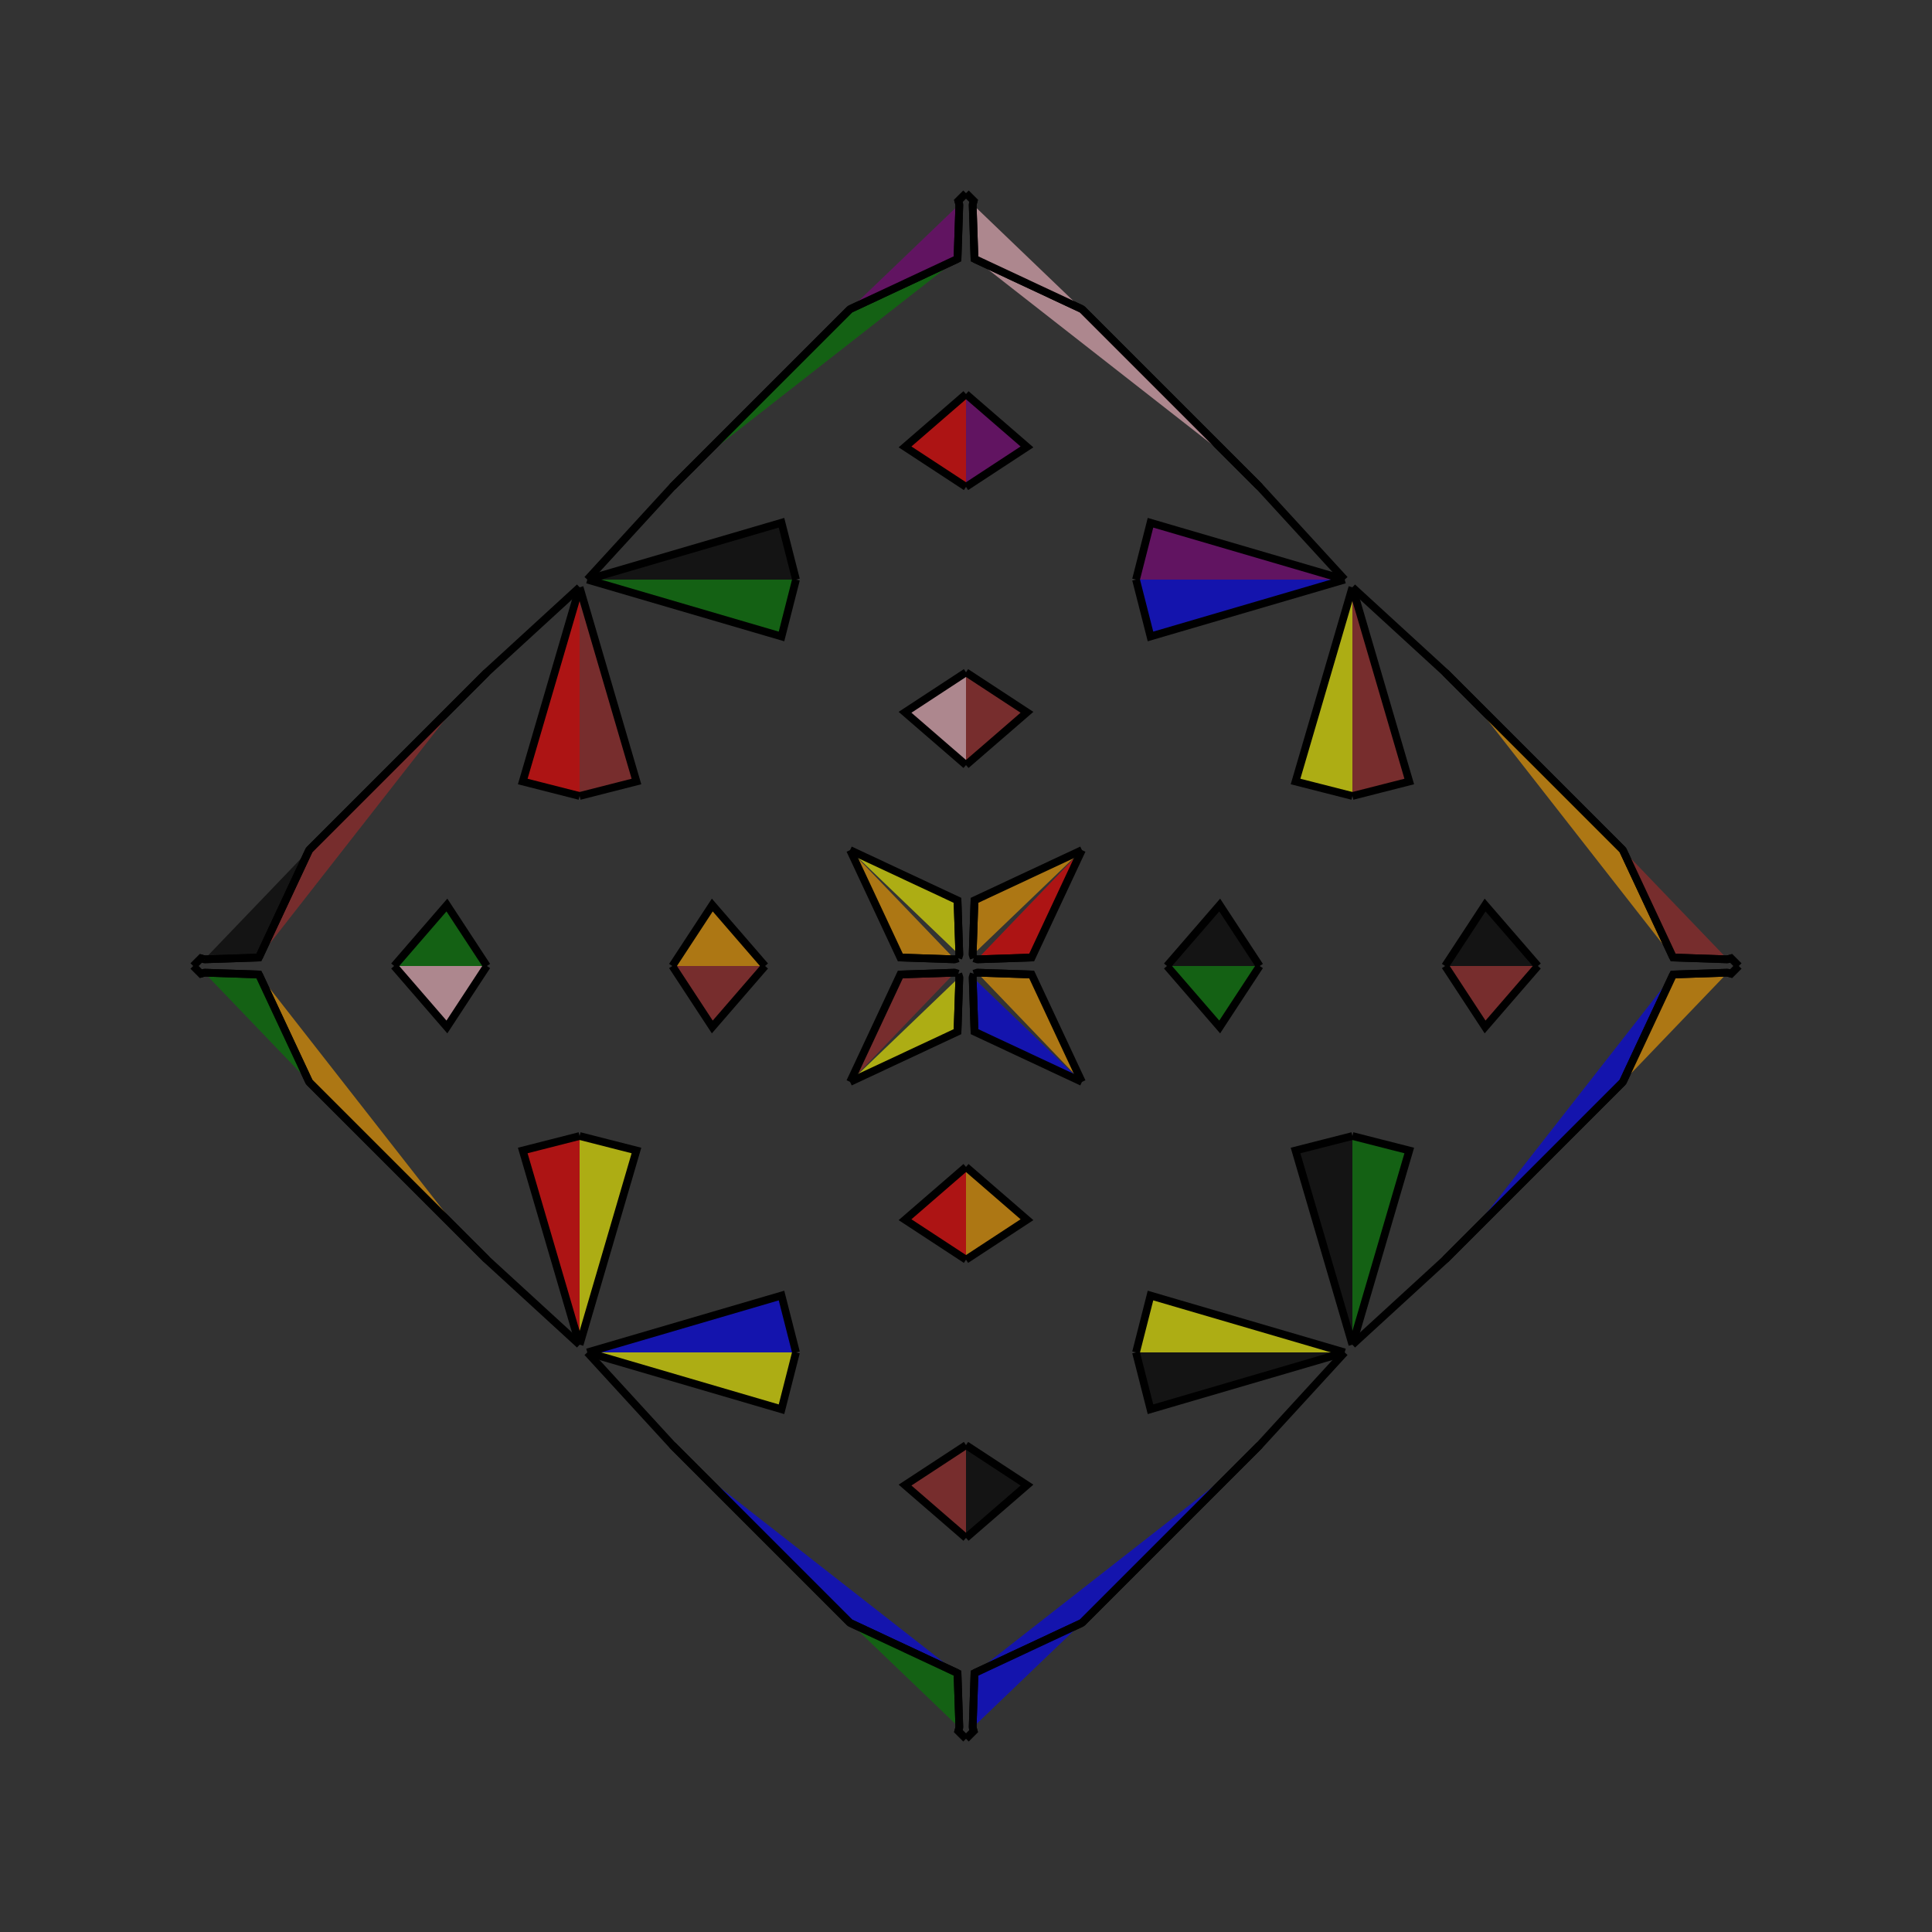 <?xml version="1.0" encoding="UTF-8"?>
<svg xmlns="http://www.w3.org/2000/svg" xmlns:xlink="http://www.w3.org/1999/xlink"
     width="250" height="250" viewBox="-125.0 -125.0 250 250">
<rect x="-125.0" y="-125.0" width="250" height="250" fill="#333333" stroke="none"/>
<defs>
</defs>
<path d="M26.0,-0.0 L32.829,-7.89 L38.0,-0.0" fill="black" fill-opacity="0.6" stroke="black" stroke-width="1" />
<path d="M26.0,-0.0 L32.829,7.89 L38.0,-0.0" fill="green" fill-opacity="0.6" stroke="black" stroke-width="1" />
<path d="M49.0,50.0 L38.0,62.0 L35.0,65.0" fill="blue" fill-opacity="0.6" stroke="black" stroke-width="1" />
<path d="M49.0,-50.0 L38.0,-62.0 L35.0,-65.0" fill="blue" fill-opacity="0.6" stroke="black" stroke-width="1" />
<path d="M50.0,-22.0 L42.643,-23.874 L50.0,-49.0" fill="yellow" fill-opacity="0.6" stroke="black" stroke-width="1" />
<path d="M50.0,22.0 L42.643,23.874 L50.0,49.0" fill="black" fill-opacity="0.6" stroke="black" stroke-width="1" />
<path d="M38.0,62.0 L35.0,65.0 L15.0,85.0" fill="red" fill-opacity="0.6" stroke="black" stroke-width="1" />
<path d="M38.0,-62.0 L35.0,-65.0 L15.0,-85.0" fill="red" fill-opacity="0.6" stroke="black" stroke-width="1" />
<path d="M35.0,65.0 L15.0,85.0 L1.099,91.504" fill="blue" fill-opacity="0.6" stroke="black" stroke-width="1" />
<path d="M35.0,-65.0 L15.0,-85.0 L1.099,-91.504" fill="pink" fill-opacity="0.6" stroke="black" stroke-width="1" />
<path d="M15.0,-15.0 L8.496,-1.099 L1.439,-0.861" fill="red" fill-opacity="0.6" stroke="black" stroke-width="1" />
<path d="M15.0,15.0 L8.496,1.099 L1.439,0.861" fill="orange" fill-opacity="0.6" stroke="black" stroke-width="1" />
<path d="M8.496,-1.099 L1.439,-0.861 L1.0,-1.0" fill="green" fill-opacity="0.6" stroke="black" stroke-width="1" />
<path d="M8.496,1.099 L1.439,0.861 L1.0,1.0" fill="red" fill-opacity="0.6" stroke="black" stroke-width="1" />
<path d="M0.861,98.561 L1.0,99.0 L0.0,100.0" fill="green" fill-opacity="0.6" stroke="black" stroke-width="1" />
<path d="M0.861,-98.561 L1.0,-99.0 L0.0,-100.0" fill="pink" fill-opacity="0.6" stroke="black" stroke-width="1" />
<path d="M-26.0,-0.0 L-32.829,-7.89 L-38.0,-0.0" fill="orange" fill-opacity="0.6" stroke="black" stroke-width="1" />
<path d="M-26.0,-0.0 L-32.829,7.89 L-38.0,-0.0" fill="brown" fill-opacity="0.6" stroke="black" stroke-width="1" />
<path d="M-49.0,50.0 L-38.0,62.0 L-35.0,65.0" fill="red" fill-opacity="0.6" stroke="black" stroke-width="1" />
<path d="M-49.0,-50.0 L-38.0,-62.0 L-35.0,-65.0" fill="orange" fill-opacity="0.6" stroke="black" stroke-width="1" />
<path d="M-50.0,-22.0 L-42.643,-23.874 L-50.0,-49.0" fill="brown" fill-opacity="0.6" stroke="black" stroke-width="1" />
<path d="M-50.0,22.0 L-42.643,23.874 L-50.0,49.0" fill="yellow" fill-opacity="0.6" stroke="black" stroke-width="1" />
<path d="M-38.0,62.0 L-35.0,65.0 L-15.0,85.0" fill="pink" fill-opacity="0.6" stroke="black" stroke-width="1" />
<path d="M-38.0,-62.0 L-35.0,-65.0 L-15.0,-85.0" fill="blue" fill-opacity="0.6" stroke="black" stroke-width="1" />
<path d="M-35.0,65.0 L-15.0,85.0 L-1.099,91.504" fill="blue" fill-opacity="0.6" stroke="black" stroke-width="1" />
<path d="M-35.0,-65.0 L-15.0,-85.0 L-1.099,-91.504" fill="green" fill-opacity="0.6" stroke="black" stroke-width="1" />
<path d="M-15.0,-15.0 L-8.496,-1.099 L-1.439,-0.861" fill="orange" fill-opacity="0.6" stroke="black" stroke-width="1" />
<path d="M-15.0,15.0 L-8.496,1.099 L-1.439,0.861" fill="brown" fill-opacity="0.6" stroke="black" stroke-width="1" />
<path d="M-8.496,-1.099 L-1.439,-0.861 L-1.0,-1.0" fill="red" fill-opacity="0.6" stroke="black" stroke-width="1" />
<path d="M-8.496,1.099 L-1.439,0.861 L-1.0,1.0" fill="pink" fill-opacity="0.6" stroke="black" stroke-width="1" />
<path d="M-0.861,98.561 L-1.0,99.0 L0.0,100.0" fill="red" fill-opacity="0.6" stroke="black" stroke-width="1" />
<path d="M-0.861,-98.561 L-1.0,-99.0 L0.0,-100.0" fill="yellow" fill-opacity="0.6" stroke="black" stroke-width="1" />
<path d="M74.0,-0.0 L67.171,7.89 L62.0,-0.0" fill="brown" fill-opacity="0.6" stroke="black" stroke-width="1" />
<path d="M74.0,-0.0 L67.171,-7.89 L62.0,-0.0" fill="black" fill-opacity="0.6" stroke="black" stroke-width="1" />
<path d="M50.0,49.0 L62.0,38.0 L65.0,35.0" fill="red" fill-opacity="0.6" stroke="black" stroke-width="1" />
<path d="M50.0,-49.0 L62.0,-38.0 L65.0,-35.0" fill="yellow" fill-opacity="0.6" stroke="black" stroke-width="1" />
<path d="M50.0,22.0 L57.357,23.874 L50.0,49.0" fill="green" fill-opacity="0.6" stroke="black" stroke-width="1" />
<path d="M50.0,-22.0 L57.357,-23.874 L50.0,-49.0" fill="brown" fill-opacity="0.6" stroke="black" stroke-width="1" />
<path d="M62.0,38.0 L65.0,35.0 L85.0,15.0" fill="green" fill-opacity="0.6" stroke="black" stroke-width="1" />
<path d="M62.0,-38.0 L65.0,-35.0 L85.0,-15.0" fill="red" fill-opacity="0.6" stroke="black" stroke-width="1" />
<path d="M65.0,35.0 L85.0,15.0 L91.504,1.099" fill="blue" fill-opacity="0.6" stroke="black" stroke-width="1" />
<path d="M65.0,-35.0 L85.0,-15.0 L91.504,-1.099" fill="orange" fill-opacity="0.6" stroke="black" stroke-width="1" />
<path d="M85.0,15.0 L91.504,1.099 L98.561,0.861" fill="orange" fill-opacity="0.6" stroke="black" stroke-width="1" />
<path d="M85.0,-15.0 L91.504,-1.099 L98.561,-0.861" fill="brown" fill-opacity="0.6" stroke="black" stroke-width="1" />
<path d="M91.504,1.099 L98.561,0.861 L99.0,1.0" fill="pink" fill-opacity="0.6" stroke="black" stroke-width="1" />
<path d="M91.504,-1.099 L98.561,-0.861 L99.0,-1.0" fill="orange" fill-opacity="0.6" stroke="black" stroke-width="1" />
<path d="M98.561,0.861 L99.0,1.0 L100.0,-0.0" fill="black" fill-opacity="0.6" stroke="black" stroke-width="1" />
<path d="M98.561,-0.861 L99.0,-1.0 L100.0,-0.0" fill="green" fill-opacity="0.6" stroke="black" stroke-width="1" />
<path d="M0.0,-26.0 L7.89,-32.829 L0.0,-38.0" fill="brown" fill-opacity="0.6" stroke="black" stroke-width="1" />
<path d="M0.0,26.0 L7.89,32.829 L0.0,38.0" fill="orange" fill-opacity="0.6" stroke="black" stroke-width="1" />
<path d="M0.0,74.0 L7.89,67.171 L0.0,62.0" fill="black" fill-opacity="0.6" stroke="black" stroke-width="1" />
<path d="M0.0,-74.0 L7.89,-67.171 L0.0,-62.0" fill="purple" fill-opacity="0.6" stroke="black" stroke-width="1" />
<path d="M22.0,-50.0 L23.874,-42.643 L49.0,-50.0" fill="blue" fill-opacity="0.6" stroke="black" stroke-width="1" />
<path d="M22.0,50.0 L23.874,42.643 L49.0,50.0" fill="yellow" fill-opacity="0.6" stroke="black" stroke-width="1" />
<path d="M22.0,50.0 L23.874,57.357 L49.0,50.0" fill="black" fill-opacity="0.6" stroke="black" stroke-width="1" />
<path d="M22.0,-50.0 L23.874,-57.357 L49.0,-50.0" fill="purple" fill-opacity="0.6" stroke="black" stroke-width="1" />
<path d="M15.0,-15.0 L1.099,-8.496 L0.861,-1.439" fill="orange" fill-opacity="0.6" stroke="black" stroke-width="1" />
<path d="M15.0,15.0 L1.099,8.496 L0.861,1.439" fill="blue" fill-opacity="0.6" stroke="black" stroke-width="1" />
<path d="M15.0,85.0 L1.099,91.504 L0.861,98.561" fill="blue" fill-opacity="0.6" stroke="black" stroke-width="1" />
<path d="M15.0,-85.0 L1.099,-91.504 L0.861,-98.561" fill="pink" fill-opacity="0.6" stroke="black" stroke-width="1" />
<path d="M1.099,-8.496 L0.861,-1.439 L1.0,-1.0" fill="black" fill-opacity="0.6" stroke="black" stroke-width="1" />
<path d="M1.099,8.496 L0.861,1.439 L1.0,1.0" fill="black" fill-opacity="0.6" stroke="black" stroke-width="1" />
<path d="M1.099,91.504 L0.861,98.561 L1.0,99.0" fill="pink" fill-opacity="0.6" stroke="black" stroke-width="1" />
<path d="M1.099,-91.504 L0.861,-98.561 L1.0,-99.0" fill="orange" fill-opacity="0.6" stroke="black" stroke-width="1" />
<path d="M0.0,74.0 L-7.89,67.171 L0.0,62.0" fill="brown" fill-opacity="0.6" stroke="black" stroke-width="1" />
<path d="M0.0,-26.0 L-7.89,-32.829 L0.0,-38.0" fill="pink" fill-opacity="0.6" stroke="black" stroke-width="1" />
<path d="M0.0,26.0 L-7.89,32.829 L0.0,38.0" fill="red" fill-opacity="0.6" stroke="black" stroke-width="1" />
<path d="M0.0,-74.0 L-7.89,-67.171 L0.0,-62.0" fill="red" fill-opacity="0.6" stroke="black" stroke-width="1" />
<path d="M-22.0,50.0 L-23.874,57.357 L-49.0,50.0" fill="yellow" fill-opacity="0.6" stroke="black" stroke-width="1" />
<path d="M-22.0,-50.0 L-23.874,-42.643 L-49.0,-50.0" fill="green" fill-opacity="0.6" stroke="black" stroke-width="1" />
<path d="M-22.0,50.0 L-23.874,42.643 L-49.0,50.0" fill="blue" fill-opacity="0.6" stroke="black" stroke-width="1" />
<path d="M-22.0,-50.0 L-23.874,-57.357 L-49.0,-50.0" fill="black" fill-opacity="0.6" stroke="black" stroke-width="1" />
<path d="M-15.0,85.0 L-1.099,91.504 L-0.861,98.561" fill="green" fill-opacity="0.6" stroke="black" stroke-width="1" />
<path d="M-15.0,-15.0 L-1.099,-8.496 L-0.861,-1.439" fill="yellow" fill-opacity="0.6" stroke="black" stroke-width="1" />
<path d="M-15.0,15.0 L-1.099,8.496 L-0.861,1.439" fill="yellow" fill-opacity="0.6" stroke="black" stroke-width="1" />
<path d="M-15.0,-85.0 L-1.099,-91.504 L-0.861,-98.561" fill="purple" fill-opacity="0.6" stroke="black" stroke-width="1" />
<path d="M-1.099,91.504 L-0.861,98.561 L-1.0,99.0" fill="green" fill-opacity="0.6" stroke="black" stroke-width="1" />
<path d="M-1.099,-8.496 L-0.861,-1.439 L-1.0,-1.0" fill="red" fill-opacity="0.6" stroke="black" stroke-width="1" />
<path d="M-1.099,8.496 L-0.861,1.439 L-1.0,1.0" fill="blue" fill-opacity="0.6" stroke="black" stroke-width="1" />
<path d="M-1.099,-91.504 L-0.861,-98.561 L-1.0,-99.0" fill="brown" fill-opacity="0.6" stroke="black" stroke-width="1" />
<path d="M-74.0,-0.0 L-67.171,-7.89 L-62.0,-0.0" fill="green" fill-opacity="0.6" stroke="black" stroke-width="1" />
<path d="M-74.0,-0.0 L-67.171,7.89 L-62.0,-0.0" fill="pink" fill-opacity="0.6" stroke="black" stroke-width="1" />
<path d="M-50.0,-49.0 L-62.0,-38.0 L-65.0,-35.0" fill="blue" fill-opacity="0.6" stroke="black" stroke-width="1" />
<path d="M-50.0,49.0 L-62.0,38.0 L-65.0,35.0" fill="yellow" fill-opacity="0.6" stroke="black" stroke-width="1" />
<path d="M-50.0,-22.0 L-57.357,-23.874 L-50.0,-49.0" fill="red" fill-opacity="0.6" stroke="black" stroke-width="1" />
<path d="M-50.0,22.0 L-57.357,23.874 L-50.0,49.0" fill="red" fill-opacity="0.6" stroke="black" stroke-width="1" />
<path d="M-62.0,-38.0 L-65.0,-35.0 L-85.0,-15.0" fill="pink" fill-opacity="0.6" stroke="black" stroke-width="1" />
<path d="M-62.0,38.0 L-65.0,35.0 L-85.0,15.0" fill="yellow" fill-opacity="0.6" stroke="black" stroke-width="1" />
<path d="M-65.0,-35.0 L-85.0,-15.0 L-91.504,-1.099" fill="brown" fill-opacity="0.6" stroke="black" stroke-width="1" />
<path d="M-65.0,35.0 L-85.0,15.0 L-91.504,1.099" fill="orange" fill-opacity="0.6" stroke="black" stroke-width="1" />
<path d="M-85.0,-15.0 L-91.504,-1.099 L-98.561,-0.861" fill="black" fill-opacity="0.6" stroke="black" stroke-width="1" />
<path d="M-85.0,15.0 L-91.504,1.099 L-98.561,0.861" fill="green" fill-opacity="0.6" stroke="black" stroke-width="1" />
<path d="M-91.504,-1.099 L-98.561,-0.861 L-99.0,-1.0" fill="purple" fill-opacity="0.6" stroke="black" stroke-width="1" />
<path d="M-91.504,1.099 L-98.561,0.861 L-99.0,1.0" fill="yellow" fill-opacity="0.6" stroke="black" stroke-width="1" />
<path d="M-98.561,-0.861 L-99.0,-1.0 L-100.0,-0.0" fill="yellow" fill-opacity="0.6" stroke="black" stroke-width="1" />
<path d="M-98.561,0.861 L-99.0,1.0 L-100.0,-0.0" fill="purple" fill-opacity="0.6" stroke="black" stroke-width="1" />
</svg>